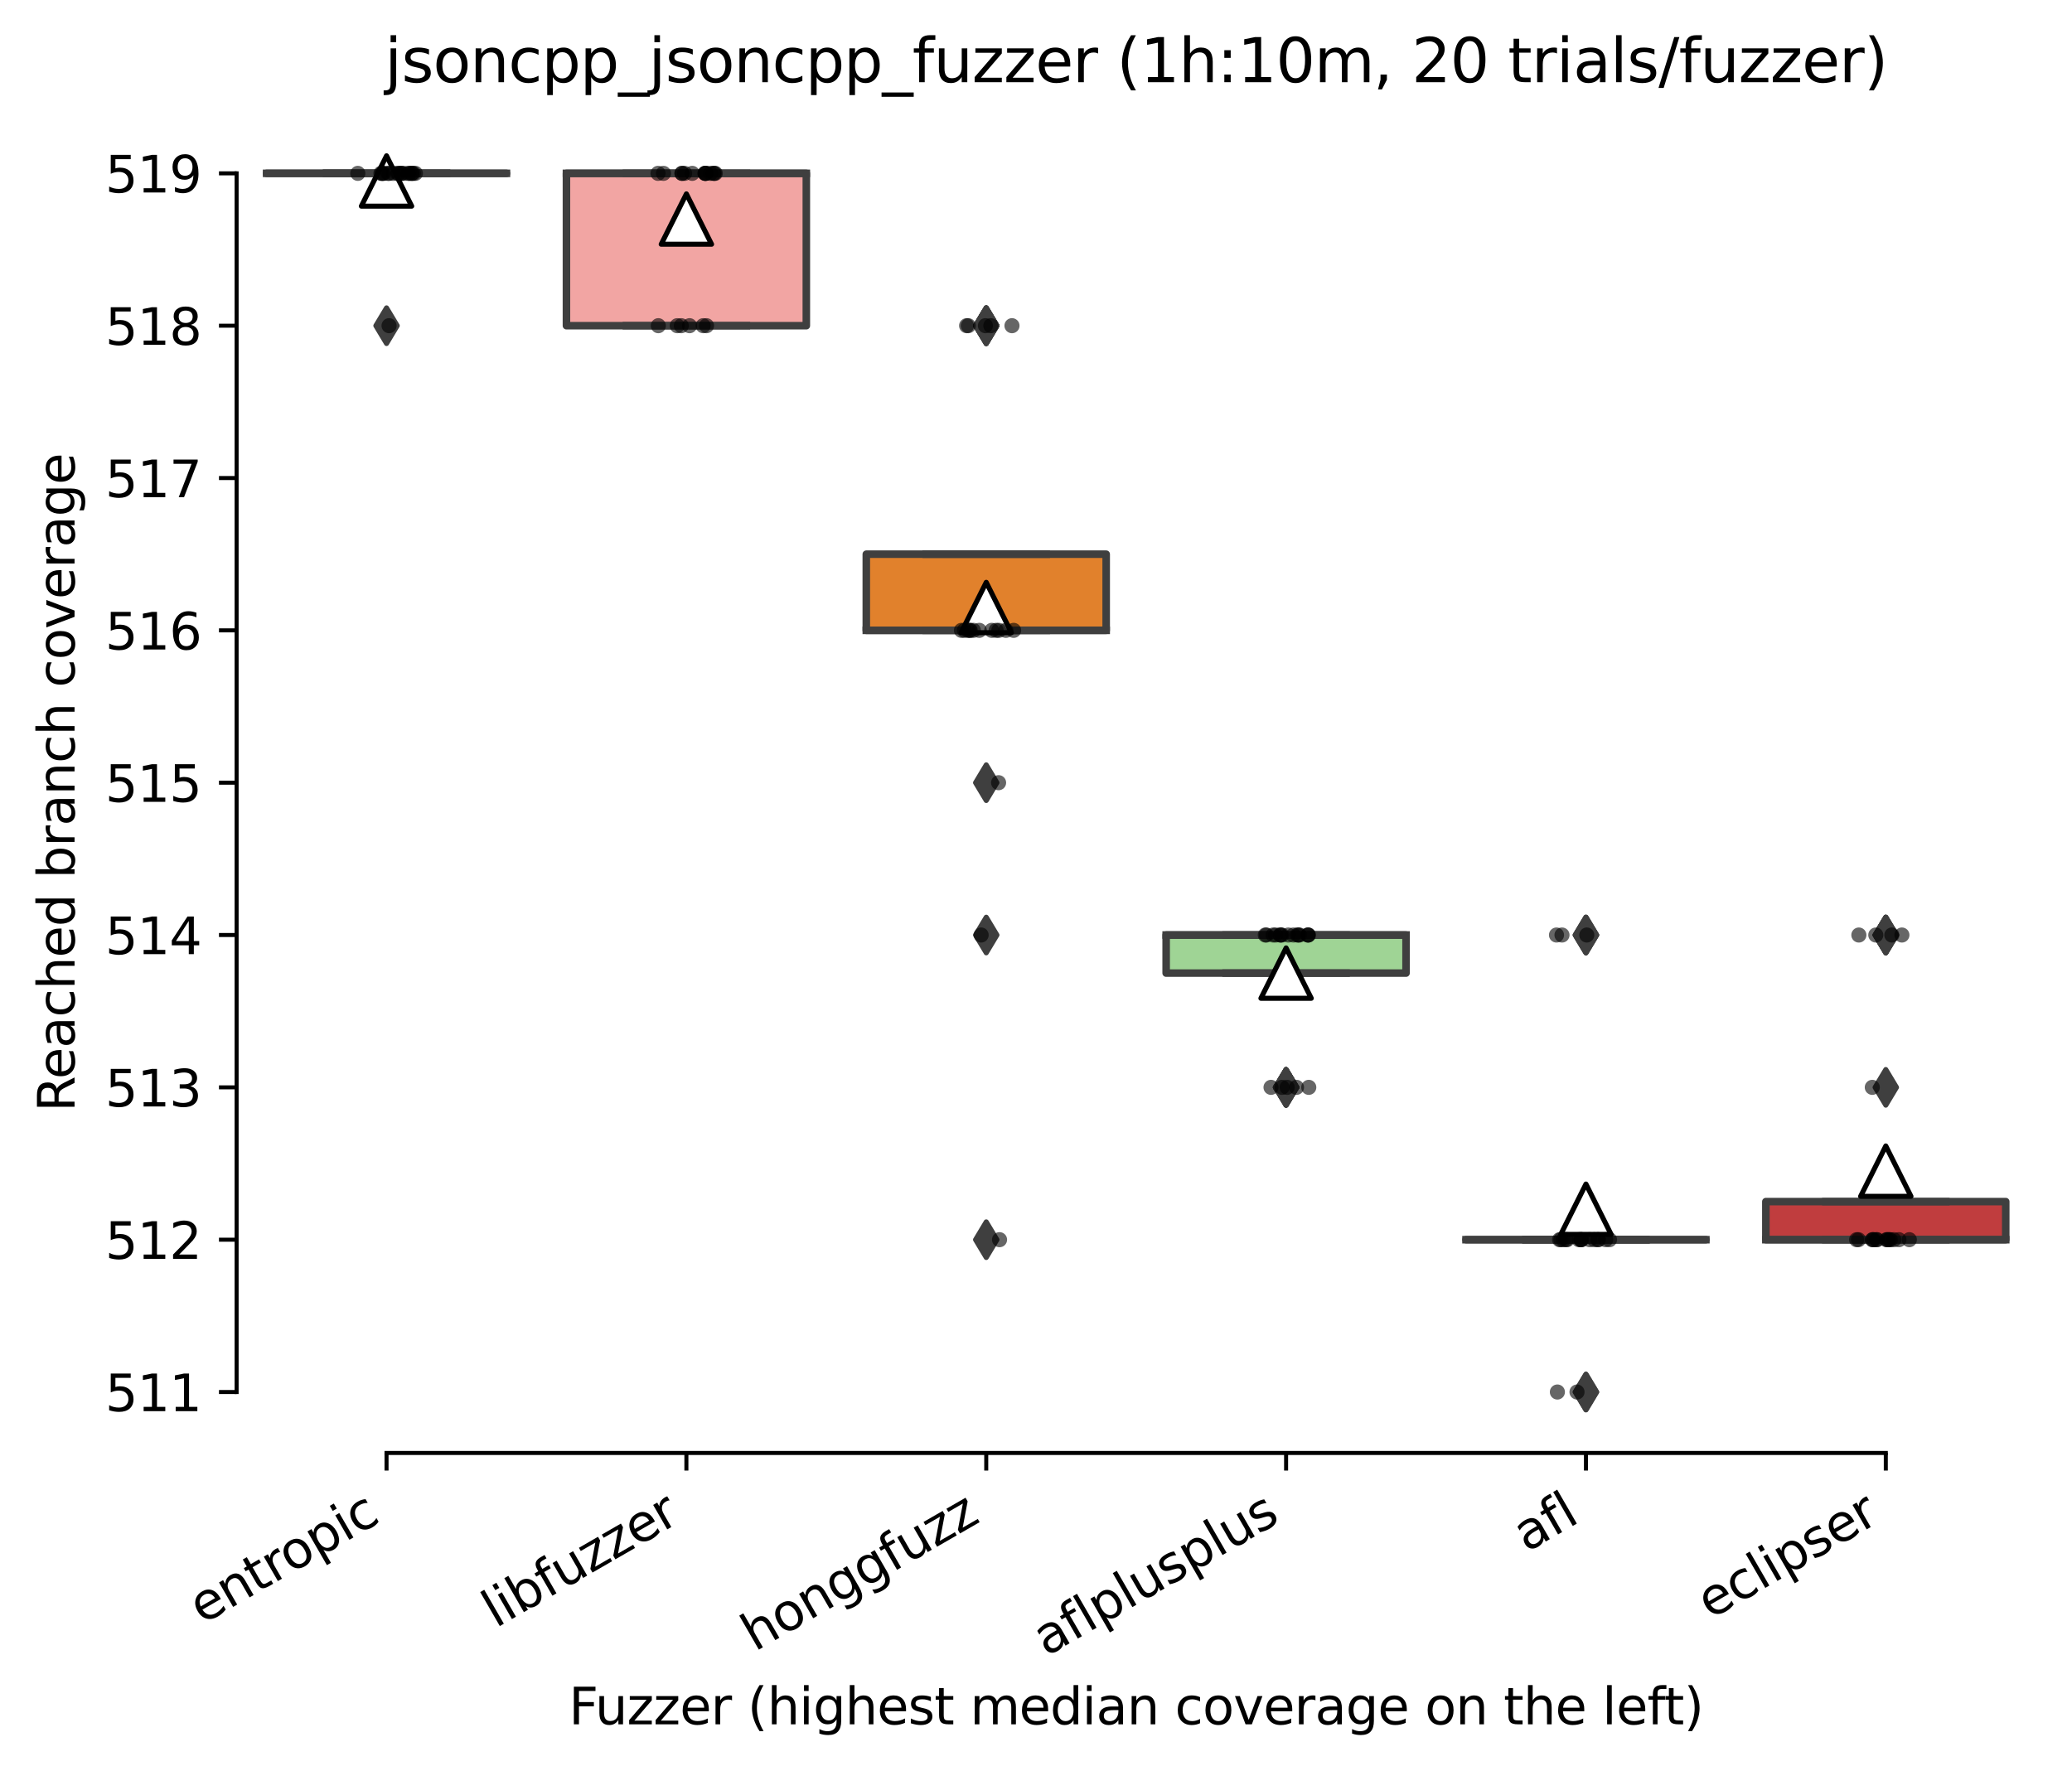 <?xml version="1.0" encoding="utf-8" standalone="no"?>
<!DOCTYPE svg PUBLIC "-//W3C//DTD SVG 1.1//EN"
  "http://www.w3.org/Graphics/SVG/1.1/DTD/svg11.dtd">
<svg height="351.576pt" version="1.1" viewBox="0 0 411.286 351.576" width="411.286pt" xmlns="http://www.w3.org/2000/svg" xmlns:xlink="http://www.w3.org/1999/xlink">
 <defs>
  <style type="text/css">*{stroke-linecap:butt;stroke-linejoin:round;}</style>
 </defs>
 <g id="figure_1">
  <g id="patch_1">
   <path d="M 0 351.576 
L 411.286 351.576 
L 411.286 0 
L 0 0 
z
" style="fill:#ffffff;"/>
  </g>
  <g id="axes_1">
   <g id="patch_2">
    <path d="M 46.966 288.43 
L 404.086 288.43 
L 404.086 22.318 
L 46.966 22.318 
z
" style="fill:#ffffff;"/>
   </g>
   <g id="patch_3">
    <path clip-path="url(#pff2690e1bf)" d="M 52.918 34.414 
L 100.534 34.414 
L 100.534 34.414 
L 52.918 34.414 
L 52.918 34.414 
z
" style="fill:#c7c7c7;stroke:#3f3f3f;stroke-linejoin:miter;stroke-width:1.5;"/>
   </g>
   <g id="patch_4">
    <path clip-path="url(#pff2690e1bf)" d="M 112.438 64.654 
L 160.054 64.654 
L 160.054 34.414 
L 112.438 34.414 
L 112.438 64.654 
z
" style="fill:#f2a5a3;stroke:#3f3f3f;stroke-linejoin:miter;stroke-width:1.5;"/>
   </g>
   <g id="patch_5">
    <path clip-path="url(#pff2690e1bf)" d="M 171.958 125.134 
L 219.574 125.134 
L 219.574 110.014 
L 171.958 110.014 
L 171.958 125.134 
z
" style="fill:#e1812c;stroke:#3f3f3f;stroke-linejoin:miter;stroke-width:1.5;"/>
   </g>
   <g id="patch_6">
    <path clip-path="url(#pff2690e1bf)" d="M 231.478 193.174 
L 279.094 193.174 
L 279.094 185.614 
L 231.478 185.614 
L 231.478 193.174 
z
" style="fill:#9fd495;stroke:#3f3f3f;stroke-linejoin:miter;stroke-width:1.5;"/>
   </g>
   <g id="patch_7">
    <path clip-path="url(#pff2690e1bf)" d="M 290.998 246.094 
L 338.614 246.094 
L 338.614 246.094 
L 290.998 246.094 
L 290.998 246.094 
z
" style="fill:#3274a1;stroke:#3f3f3f;stroke-linejoin:miter;stroke-width:1.5;"/>
   </g>
   <g id="patch_8">
    <path clip-path="url(#pff2690e1bf)" d="M 350.518 246.094 
L 398.134 246.094 
L 398.134 238.534 
L 350.518 238.534 
L 350.518 246.094 
z
" style="fill:#c03d3e;stroke:#3f3f3f;stroke-linejoin:miter;stroke-width:1.5;"/>
   </g>
   <g id="matplotlib.axis_1">
    <g id="xtick_1">
     <g id="line2d_1">
      <defs>
       <path d="M 0 0 
L 0 3.5 
" id="m95a9a651ca" style="stroke:#000000;stroke-width:0.8;"/>
      </defs>
      <g>
       <use style="stroke:#000000;stroke-width:0.8;" x="76.726" xlink:href="#m95a9a651ca" y="288.43"/>
      </g>
     </g>
     <g id="text_1">
      <!-- entropic -->
      <g transform="translate(40.144 322.531)rotate(-30)scale(0.1 -0.1)">
       <defs>
        <path d="M 3597 1894 
L 3597 1613 
L 953 1613 
Q 991 1019 1311 708 
Q 1631 397 2203 397 
Q 2534 397 2845 478 
Q 3156 559 3463 722 
L 3463 178 
Q 3153 47 2828 -22 
Q 2503 -91 2169 -91 
Q 1331 -91 842 396 
Q 353 884 353 1716 
Q 353 2575 817 3079 
Q 1281 3584 2069 3584 
Q 2775 3584 3186 3129 
Q 3597 2675 3597 1894 
z
M 3022 2063 
Q 3016 2534 2758 2815 
Q 2500 3097 2075 3097 
Q 1594 3097 1305 2825 
Q 1016 2553 972 2059 
L 3022 2063 
z
" id="DejaVuSans-65" transform="scale(0.016)"/>
        <path d="M 3513 2113 
L 3513 0 
L 2938 0 
L 2938 2094 
Q 2938 2591 2744 2837 
Q 2550 3084 2163 3084 
Q 1697 3084 1428 2787 
Q 1159 2491 1159 1978 
L 1159 0 
L 581 0 
L 581 3500 
L 1159 3500 
L 1159 2956 
Q 1366 3272 1645 3428 
Q 1925 3584 2291 3584 
Q 2894 3584 3203 3211 
Q 3513 2838 3513 2113 
z
" id="DejaVuSans-6e" transform="scale(0.016)"/>
        <path d="M 1172 4494 
L 1172 3500 
L 2356 3500 
L 2356 3053 
L 1172 3053 
L 1172 1153 
Q 1172 725 1289 603 
Q 1406 481 1766 481 
L 2356 481 
L 2356 0 
L 1766 0 
Q 1100 0 847 248 
Q 594 497 594 1153 
L 594 3053 
L 172 3053 
L 172 3500 
L 594 3500 
L 594 4494 
L 1172 4494 
z
" id="DejaVuSans-74" transform="scale(0.016)"/>
        <path d="M 2631 2963 
Q 2534 3019 2420 3045 
Q 2306 3072 2169 3072 
Q 1681 3072 1420 2755 
Q 1159 2438 1159 1844 
L 1159 0 
L 581 0 
L 581 3500 
L 1159 3500 
L 1159 2956 
Q 1341 3275 1631 3429 
Q 1922 3584 2338 3584 
Q 2397 3584 2469 3576 
Q 2541 3569 2628 3553 
L 2631 2963 
z
" id="DejaVuSans-72" transform="scale(0.016)"/>
        <path d="M 1959 3097 
Q 1497 3097 1228 2736 
Q 959 2375 959 1747 
Q 959 1119 1226 758 
Q 1494 397 1959 397 
Q 2419 397 2687 759 
Q 2956 1122 2956 1747 
Q 2956 2369 2687 2733 
Q 2419 3097 1959 3097 
z
M 1959 3584 
Q 2709 3584 3137 3096 
Q 3566 2609 3566 1747 
Q 3566 888 3137 398 
Q 2709 -91 1959 -91 
Q 1206 -91 779 398 
Q 353 888 353 1747 
Q 353 2609 779 3096 
Q 1206 3584 1959 3584 
z
" id="DejaVuSans-6f" transform="scale(0.016)"/>
        <path d="M 1159 525 
L 1159 -1331 
L 581 -1331 
L 581 3500 
L 1159 3500 
L 1159 2969 
Q 1341 3281 1617 3432 
Q 1894 3584 2278 3584 
Q 2916 3584 3314 3078 
Q 3713 2572 3713 1747 
Q 3713 922 3314 415 
Q 2916 -91 2278 -91 
Q 1894 -91 1617 61 
Q 1341 213 1159 525 
z
M 3116 1747 
Q 3116 2381 2855 2742 
Q 2594 3103 2138 3103 
Q 1681 3103 1420 2742 
Q 1159 2381 1159 1747 
Q 1159 1113 1420 752 
Q 1681 391 2138 391 
Q 2594 391 2855 752 
Q 3116 1113 3116 1747 
z
" id="DejaVuSans-70" transform="scale(0.016)"/>
        <path d="M 603 3500 
L 1178 3500 
L 1178 0 
L 603 0 
L 603 3500 
z
M 603 4863 
L 1178 4863 
L 1178 4134 
L 603 4134 
L 603 4863 
z
" id="DejaVuSans-69" transform="scale(0.016)"/>
        <path d="M 3122 3366 
L 3122 2828 
Q 2878 2963 2633 3030 
Q 2388 3097 2138 3097 
Q 1578 3097 1268 2742 
Q 959 2388 959 1747 
Q 959 1106 1268 751 
Q 1578 397 2138 397 
Q 2388 397 2633 464 
Q 2878 531 3122 666 
L 3122 134 
Q 2881 22 2623 -34 
Q 2366 -91 2075 -91 
Q 1284 -91 818 406 
Q 353 903 353 1747 
Q 353 2603 823 3093 
Q 1294 3584 2113 3584 
Q 2378 3584 2631 3529 
Q 2884 3475 3122 3366 
z
" id="DejaVuSans-63" transform="scale(0.016)"/>
       </defs>
       <use xlink:href="#DejaVuSans-65"/>
       <use x="61.523" xlink:href="#DejaVuSans-6e"/>
       <use x="124.902" xlink:href="#DejaVuSans-74"/>
       <use x="164.111" xlink:href="#DejaVuSans-72"/>
       <use x="202.975" xlink:href="#DejaVuSans-6f"/>
       <use x="264.156" xlink:href="#DejaVuSans-70"/>
       <use x="327.633" xlink:href="#DejaVuSans-69"/>
       <use x="355.416" xlink:href="#DejaVuSans-63"/>
      </g>
     </g>
    </g>
    <g id="xtick_2">
     <g id="line2d_2">
      <g>
       <use style="stroke:#000000;stroke-width:0.8;" x="136.246" xlink:href="#m95a9a651ca" y="288.43"/>
      </g>
     </g>
     <g id="text_2">
      <!-- libfuzzer -->
      <g transform="translate(98.379 323.272)rotate(-30)scale(0.1 -0.1)">
       <defs>
        <path d="M 603 4863 
L 1178 4863 
L 1178 0 
L 603 0 
L 603 4863 
z
" id="DejaVuSans-6c" transform="scale(0.016)"/>
        <path d="M 3116 1747 
Q 3116 2381 2855 2742 
Q 2594 3103 2138 3103 
Q 1681 3103 1420 2742 
Q 1159 2381 1159 1747 
Q 1159 1113 1420 752 
Q 1681 391 2138 391 
Q 2594 391 2855 752 
Q 3116 1113 3116 1747 
z
M 1159 2969 
Q 1341 3281 1617 3432 
Q 1894 3584 2278 3584 
Q 2916 3584 3314 3078 
Q 3713 2572 3713 1747 
Q 3713 922 3314 415 
Q 2916 -91 2278 -91 
Q 1894 -91 1617 61 
Q 1341 213 1159 525 
L 1159 0 
L 581 0 
L 581 4863 
L 1159 4863 
L 1159 2969 
z
" id="DejaVuSans-62" transform="scale(0.016)"/>
        <path d="M 2375 4863 
L 2375 4384 
L 1825 4384 
Q 1516 4384 1395 4259 
Q 1275 4134 1275 3809 
L 1275 3500 
L 2222 3500 
L 2222 3053 
L 1275 3053 
L 1275 0 
L 697 0 
L 697 3053 
L 147 3053 
L 147 3500 
L 697 3500 
L 697 3744 
Q 697 4328 969 4595 
Q 1241 4863 1831 4863 
L 2375 4863 
z
" id="DejaVuSans-66" transform="scale(0.016)"/>
        <path d="M 544 1381 
L 544 3500 
L 1119 3500 
L 1119 1403 
Q 1119 906 1312 657 
Q 1506 409 1894 409 
Q 2359 409 2629 706 
Q 2900 1003 2900 1516 
L 2900 3500 
L 3475 3500 
L 3475 0 
L 2900 0 
L 2900 538 
Q 2691 219 2414 64 
Q 2138 -91 1772 -91 
Q 1169 -91 856 284 
Q 544 659 544 1381 
z
M 1991 3584 
L 1991 3584 
z
" id="DejaVuSans-75" transform="scale(0.016)"/>
        <path d="M 353 3500 
L 3084 3500 
L 3084 2975 
L 922 459 
L 3084 459 
L 3084 0 
L 275 0 
L 275 525 
L 2438 3041 
L 353 3041 
L 353 3500 
z
" id="DejaVuSans-7a" transform="scale(0.016)"/>
       </defs>
       <use xlink:href="#DejaVuSans-6c"/>
       <use x="27.783" xlink:href="#DejaVuSans-69"/>
       <use x="55.566" xlink:href="#DejaVuSans-62"/>
       <use x="119.043" xlink:href="#DejaVuSans-66"/>
       <use x="154.248" xlink:href="#DejaVuSans-75"/>
       <use x="217.627" xlink:href="#DejaVuSans-7a"/>
       <use x="270.117" xlink:href="#DejaVuSans-7a"/>
       <use x="322.607" xlink:href="#DejaVuSans-65"/>
       <use x="384.131" xlink:href="#DejaVuSans-72"/>
      </g>
     </g>
    </g>
    <g id="xtick_3">
     <g id="line2d_3">
      <g>
       <use style="stroke:#000000;stroke-width:0.8;" x="195.766" xlink:href="#m95a9a651ca" y="288.43"/>
      </g>
     </g>
     <g id="text_3">
      <!-- honggfuzz -->
      <g transform="translate(149.826 327.933)rotate(-30)scale(0.1 -0.1)">
       <defs>
        <path d="M 3513 2113 
L 3513 0 
L 2938 0 
L 2938 2094 
Q 2938 2591 2744 2837 
Q 2550 3084 2163 3084 
Q 1697 3084 1428 2787 
Q 1159 2491 1159 1978 
L 1159 0 
L 581 0 
L 581 4863 
L 1159 4863 
L 1159 2956 
Q 1366 3272 1645 3428 
Q 1925 3584 2291 3584 
Q 2894 3584 3203 3211 
Q 3513 2838 3513 2113 
z
" id="DejaVuSans-68" transform="scale(0.016)"/>
        <path d="M 2906 1791 
Q 2906 2416 2648 2759 
Q 2391 3103 1925 3103 
Q 1463 3103 1205 2759 
Q 947 2416 947 1791 
Q 947 1169 1205 825 
Q 1463 481 1925 481 
Q 2391 481 2648 825 
Q 2906 1169 2906 1791 
z
M 3481 434 
Q 3481 -459 3084 -895 
Q 2688 -1331 1869 -1331 
Q 1566 -1331 1297 -1286 
Q 1028 -1241 775 -1147 
L 775 -588 
Q 1028 -725 1275 -790 
Q 1522 -856 1778 -856 
Q 2344 -856 2625 -561 
Q 2906 -266 2906 331 
L 2906 616 
Q 2728 306 2450 153 
Q 2172 0 1784 0 
Q 1141 0 747 490 
Q 353 981 353 1791 
Q 353 2603 747 3093 
Q 1141 3584 1784 3584 
Q 2172 3584 2450 3431 
Q 2728 3278 2906 2969 
L 2906 3500 
L 3481 3500 
L 3481 434 
z
" id="DejaVuSans-67" transform="scale(0.016)"/>
       </defs>
       <use xlink:href="#DejaVuSans-68"/>
       <use x="63.379" xlink:href="#DejaVuSans-6f"/>
       <use x="124.561" xlink:href="#DejaVuSans-6e"/>
       <use x="187.939" xlink:href="#DejaVuSans-67"/>
       <use x="251.416" xlink:href="#DejaVuSans-67"/>
       <use x="314.893" xlink:href="#DejaVuSans-66"/>
       <use x="350.098" xlink:href="#DejaVuSans-75"/>
       <use x="413.477" xlink:href="#DejaVuSans-7a"/>
       <use x="465.967" xlink:href="#DejaVuSans-7a"/>
      </g>
     </g>
    </g>
    <g id="xtick_4">
     <g id="line2d_4">
      <g>
       <use style="stroke:#000000;stroke-width:0.8;" x="255.286" xlink:href="#m95a9a651ca" y="288.43"/>
      </g>
     </g>
     <g id="text_4">
      <!-- aflplusplus -->
      <g transform="translate(207.677 328.897)rotate(-30)scale(0.1 -0.1)">
       <defs>
        <path d="M 2194 1759 
Q 1497 1759 1228 1600 
Q 959 1441 959 1056 
Q 959 750 1161 570 
Q 1363 391 1709 391 
Q 2188 391 2477 730 
Q 2766 1069 2766 1631 
L 2766 1759 
L 2194 1759 
z
M 3341 1997 
L 3341 0 
L 2766 0 
L 2766 531 
Q 2569 213 2275 61 
Q 1981 -91 1556 -91 
Q 1019 -91 701 211 
Q 384 513 384 1019 
Q 384 1609 779 1909 
Q 1175 2209 1959 2209 
L 2766 2209 
L 2766 2266 
Q 2766 2663 2505 2880 
Q 2244 3097 1772 3097 
Q 1472 3097 1187 3025 
Q 903 2953 641 2809 
L 641 3341 
Q 956 3463 1253 3523 
Q 1550 3584 1831 3584 
Q 2591 3584 2966 3190 
Q 3341 2797 3341 1997 
z
" id="DejaVuSans-61" transform="scale(0.016)"/>
        <path d="M 2834 3397 
L 2834 2853 
Q 2591 2978 2328 3040 
Q 2066 3103 1784 3103 
Q 1356 3103 1142 2972 
Q 928 2841 928 2578 
Q 928 2378 1081 2264 
Q 1234 2150 1697 2047 
L 1894 2003 
Q 2506 1872 2764 1633 
Q 3022 1394 3022 966 
Q 3022 478 2636 193 
Q 2250 -91 1575 -91 
Q 1294 -91 989 -36 
Q 684 19 347 128 
L 347 722 
Q 666 556 975 473 
Q 1284 391 1588 391 
Q 1994 391 2212 530 
Q 2431 669 2431 922 
Q 2431 1156 2273 1281 
Q 2116 1406 1581 1522 
L 1381 1569 
Q 847 1681 609 1914 
Q 372 2147 372 2553 
Q 372 3047 722 3315 
Q 1072 3584 1716 3584 
Q 2034 3584 2315 3537 
Q 2597 3491 2834 3397 
z
" id="DejaVuSans-73" transform="scale(0.016)"/>
       </defs>
       <use xlink:href="#DejaVuSans-61"/>
       <use x="61.279" xlink:href="#DejaVuSans-66"/>
       <use x="96.484" xlink:href="#DejaVuSans-6c"/>
       <use x="124.268" xlink:href="#DejaVuSans-70"/>
       <use x="187.744" xlink:href="#DejaVuSans-6c"/>
       <use x="215.527" xlink:href="#DejaVuSans-75"/>
       <use x="278.906" xlink:href="#DejaVuSans-73"/>
       <use x="331.006" xlink:href="#DejaVuSans-70"/>
       <use x="394.482" xlink:href="#DejaVuSans-6c"/>
       <use x="422.266" xlink:href="#DejaVuSans-75"/>
       <use x="485.645" xlink:href="#DejaVuSans-73"/>
      </g>
     </g>
    </g>
    <g id="xtick_5">
     <g id="line2d_5">
      <g>
       <use style="stroke:#000000;stroke-width:0.8;" x="314.806" xlink:href="#m95a9a651ca" y="288.43"/>
      </g>
     </g>
     <g id="text_5">
      <!-- afl -->
      <g transform="translate(303.004 308.224)rotate(-30)scale(0.1 -0.1)">
       <use xlink:href="#DejaVuSans-61"/>
       <use x="61.279" xlink:href="#DejaVuSans-66"/>
       <use x="96.484" xlink:href="#DejaVuSans-6c"/>
      </g>
     </g>
    </g>
    <g id="xtick_6">
     <g id="line2d_6">
      <g>
       <use style="stroke:#000000;stroke-width:0.8;" x="374.326" xlink:href="#m95a9a651ca" y="288.43"/>
      </g>
     </g>
     <g id="text_6">
      <!-- eclipser -->
      <g transform="translate(339.485 321.525)rotate(-30)scale(0.1 -0.1)">
       <use xlink:href="#DejaVuSans-65"/>
       <use x="61.523" xlink:href="#DejaVuSans-63"/>
       <use x="116.504" xlink:href="#DejaVuSans-6c"/>
       <use x="144.287" xlink:href="#DejaVuSans-69"/>
       <use x="172.07" xlink:href="#DejaVuSans-70"/>
       <use x="235.547" xlink:href="#DejaVuSans-73"/>
       <use x="287.646" xlink:href="#DejaVuSans-65"/>
       <use x="349.17" xlink:href="#DejaVuSans-72"/>
      </g>
     </g>
    </g>
    <g id="text_7">
     <!-- Fuzzer (highest median coverage on the left) -->
     <g transform="translate(112.908 342.297)scale(0.1 -0.1)">
      <defs>
       <path d="M 628 4666 
L 3309 4666 
L 3309 4134 
L 1259 4134 
L 1259 2759 
L 3109 2759 
L 3109 2228 
L 1259 2228 
L 1259 0 
L 628 0 
L 628 4666 
z
" id="DejaVuSans-46" transform="scale(0.016)"/>
       <path id="DejaVuSans-20" transform="scale(0.016)"/>
       <path d="M 1984 4856 
Q 1566 4138 1362 3434 
Q 1159 2731 1159 2009 
Q 1159 1288 1364 580 
Q 1569 -128 1984 -844 
L 1484 -844 
Q 1016 -109 783 600 
Q 550 1309 550 2009 
Q 550 2706 781 3412 
Q 1013 4119 1484 4856 
L 1984 4856 
z
" id="DejaVuSans-28" transform="scale(0.016)"/>
       <path d="M 3328 2828 
Q 3544 3216 3844 3400 
Q 4144 3584 4550 3584 
Q 5097 3584 5394 3201 
Q 5691 2819 5691 2113 
L 5691 0 
L 5113 0 
L 5113 2094 
Q 5113 2597 4934 2840 
Q 4756 3084 4391 3084 
Q 3944 3084 3684 2787 
Q 3425 2491 3425 1978 
L 3425 0 
L 2847 0 
L 2847 2094 
Q 2847 2600 2669 2842 
Q 2491 3084 2119 3084 
Q 1678 3084 1418 2786 
Q 1159 2488 1159 1978 
L 1159 0 
L 581 0 
L 581 3500 
L 1159 3500 
L 1159 2956 
Q 1356 3278 1631 3431 
Q 1906 3584 2284 3584 
Q 2666 3584 2933 3390 
Q 3200 3197 3328 2828 
z
" id="DejaVuSans-6d" transform="scale(0.016)"/>
       <path d="M 2906 2969 
L 2906 4863 
L 3481 4863 
L 3481 0 
L 2906 0 
L 2906 525 
Q 2725 213 2448 61 
Q 2172 -91 1784 -91 
Q 1150 -91 751 415 
Q 353 922 353 1747 
Q 353 2572 751 3078 
Q 1150 3584 1784 3584 
Q 2172 3584 2448 3432 
Q 2725 3281 2906 2969 
z
M 947 1747 
Q 947 1113 1208 752 
Q 1469 391 1925 391 
Q 2381 391 2643 752 
Q 2906 1113 2906 1747 
Q 2906 2381 2643 2742 
Q 2381 3103 1925 3103 
Q 1469 3103 1208 2742 
Q 947 2381 947 1747 
z
" id="DejaVuSans-64" transform="scale(0.016)"/>
       <path d="M 191 3500 
L 800 3500 
L 1894 563 
L 2988 3500 
L 3597 3500 
L 2284 0 
L 1503 0 
L 191 3500 
z
" id="DejaVuSans-76" transform="scale(0.016)"/>
       <path d="M 513 4856 
L 1013 4856 
Q 1481 4119 1714 3412 
Q 1947 2706 1947 2009 
Q 1947 1309 1714 600 
Q 1481 -109 1013 -844 
L 513 -844 
Q 928 -128 1133 580 
Q 1338 1288 1338 2009 
Q 1338 2731 1133 3434 
Q 928 4138 513 4856 
z
" id="DejaVuSans-29" transform="scale(0.016)"/>
      </defs>
      <use xlink:href="#DejaVuSans-46"/>
      <use x="52.02" xlink:href="#DejaVuSans-75"/>
      <use x="115.398" xlink:href="#DejaVuSans-7a"/>
      <use x="167.889" xlink:href="#DejaVuSans-7a"/>
      <use x="220.379" xlink:href="#DejaVuSans-65"/>
      <use x="281.902" xlink:href="#DejaVuSans-72"/>
      <use x="323.016" xlink:href="#DejaVuSans-20"/>
      <use x="354.803" xlink:href="#DejaVuSans-28"/>
      <use x="393.816" xlink:href="#DejaVuSans-68"/>
      <use x="457.195" xlink:href="#DejaVuSans-69"/>
      <use x="484.979" xlink:href="#DejaVuSans-67"/>
      <use x="548.455" xlink:href="#DejaVuSans-68"/>
      <use x="611.834" xlink:href="#DejaVuSans-65"/>
      <use x="673.357" xlink:href="#DejaVuSans-73"/>
      <use x="725.457" xlink:href="#DejaVuSans-74"/>
      <use x="764.666" xlink:href="#DejaVuSans-20"/>
      <use x="796.453" xlink:href="#DejaVuSans-6d"/>
      <use x="893.865" xlink:href="#DejaVuSans-65"/>
      <use x="955.389" xlink:href="#DejaVuSans-64"/>
      <use x="1018.865" xlink:href="#DejaVuSans-69"/>
      <use x="1046.648" xlink:href="#DejaVuSans-61"/>
      <use x="1107.928" xlink:href="#DejaVuSans-6e"/>
      <use x="1171.307" xlink:href="#DejaVuSans-20"/>
      <use x="1203.094" xlink:href="#DejaVuSans-63"/>
      <use x="1258.074" xlink:href="#DejaVuSans-6f"/>
      <use x="1319.256" xlink:href="#DejaVuSans-76"/>
      <use x="1378.436" xlink:href="#DejaVuSans-65"/>
      <use x="1439.959" xlink:href="#DejaVuSans-72"/>
      <use x="1481.072" xlink:href="#DejaVuSans-61"/>
      <use x="1542.352" xlink:href="#DejaVuSans-67"/>
      <use x="1605.828" xlink:href="#DejaVuSans-65"/>
      <use x="1667.352" xlink:href="#DejaVuSans-20"/>
      <use x="1699.139" xlink:href="#DejaVuSans-6f"/>
      <use x="1760.32" xlink:href="#DejaVuSans-6e"/>
      <use x="1823.699" xlink:href="#DejaVuSans-20"/>
      <use x="1855.486" xlink:href="#DejaVuSans-74"/>
      <use x="1894.695" xlink:href="#DejaVuSans-68"/>
      <use x="1958.074" xlink:href="#DejaVuSans-65"/>
      <use x="2019.598" xlink:href="#DejaVuSans-20"/>
      <use x="2051.385" xlink:href="#DejaVuSans-6c"/>
      <use x="2079.168" xlink:href="#DejaVuSans-65"/>
      <use x="2140.691" xlink:href="#DejaVuSans-66"/>
      <use x="2174.146" xlink:href="#DejaVuSans-74"/>
      <use x="2213.355" xlink:href="#DejaVuSans-29"/>
     </g>
    </g>
   </g>
   <g id="matplotlib.axis_2">
    <g id="ytick_1">
     <g id="line2d_7">
      <defs>
       <path d="M 0 0 
L -3.5 0 
" id="m57cfcef427" style="stroke:#000000;stroke-width:0.8;"/>
      </defs>
      <g>
       <use style="stroke:#000000;stroke-width:0.8;" x="46.966" xlink:href="#m57cfcef427" y="276.334"/>
      </g>
     </g>
     <g id="text_8">
      <!-- 511 -->
      <g transform="translate(20.878 280.133)scale(0.1 -0.1)">
       <defs>
        <path d="M 691 4666 
L 3169 4666 
L 3169 4134 
L 1269 4134 
L 1269 2991 
Q 1406 3038 1543 3061 
Q 1681 3084 1819 3084 
Q 2600 3084 3056 2656 
Q 3513 2228 3513 1497 
Q 3513 744 3044 326 
Q 2575 -91 1722 -91 
Q 1428 -91 1123 -41 
Q 819 9 494 109 
L 494 744 
Q 775 591 1075 516 
Q 1375 441 1709 441 
Q 2250 441 2565 725 
Q 2881 1009 2881 1497 
Q 2881 1984 2565 2268 
Q 2250 2553 1709 2553 
Q 1456 2553 1204 2497 
Q 953 2441 691 2322 
L 691 4666 
z
" id="DejaVuSans-35" transform="scale(0.016)"/>
        <path d="M 794 531 
L 1825 531 
L 1825 4091 
L 703 3866 
L 703 4441 
L 1819 4666 
L 2450 4666 
L 2450 531 
L 3481 531 
L 3481 0 
L 794 0 
L 794 531 
z
" id="DejaVuSans-31" transform="scale(0.016)"/>
       </defs>
       <use xlink:href="#DejaVuSans-35"/>
       <use x="63.623" xlink:href="#DejaVuSans-31"/>
       <use x="127.246" xlink:href="#DejaVuSans-31"/>
      </g>
     </g>
    </g>
    <g id="ytick_2">
     <g id="line2d_8">
      <g>
       <use style="stroke:#000000;stroke-width:0.8;" x="46.966" xlink:href="#m57cfcef427" y="246.094"/>
      </g>
     </g>
     <g id="text_9">
      <!-- 512 -->
      <g transform="translate(20.878 249.893)scale(0.1 -0.1)">
       <defs>
        <path d="M 1228 531 
L 3431 531 
L 3431 0 
L 469 0 
L 469 531 
Q 828 903 1448 1529 
Q 2069 2156 2228 2338 
Q 2531 2678 2651 2914 
Q 2772 3150 2772 3378 
Q 2772 3750 2511 3984 
Q 2250 4219 1831 4219 
Q 1534 4219 1204 4116 
Q 875 4013 500 3803 
L 500 4441 
Q 881 4594 1212 4672 
Q 1544 4750 1819 4750 
Q 2544 4750 2975 4387 
Q 3406 4025 3406 3419 
Q 3406 3131 3298 2873 
Q 3191 2616 2906 2266 
Q 2828 2175 2409 1742 
Q 1991 1309 1228 531 
z
" id="DejaVuSans-32" transform="scale(0.016)"/>
       </defs>
       <use xlink:href="#DejaVuSans-35"/>
       <use x="63.623" xlink:href="#DejaVuSans-31"/>
       <use x="127.246" xlink:href="#DejaVuSans-32"/>
      </g>
     </g>
    </g>
    <g id="ytick_3">
     <g id="line2d_9">
      <g>
       <use style="stroke:#000000;stroke-width:0.8;" x="46.966" xlink:href="#m57cfcef427" y="215.854"/>
      </g>
     </g>
     <g id="text_10">
      <!-- 513 -->
      <g transform="translate(20.878 219.653)scale(0.1 -0.1)">
       <defs>
        <path d="M 2597 2516 
Q 3050 2419 3304 2112 
Q 3559 1806 3559 1356 
Q 3559 666 3084 287 
Q 2609 -91 1734 -91 
Q 1441 -91 1130 -33 
Q 819 25 488 141 
L 488 750 
Q 750 597 1062 519 
Q 1375 441 1716 441 
Q 2309 441 2620 675 
Q 2931 909 2931 1356 
Q 2931 1769 2642 2001 
Q 2353 2234 1838 2234 
L 1294 2234 
L 1294 2753 
L 1863 2753 
Q 2328 2753 2575 2939 
Q 2822 3125 2822 3475 
Q 2822 3834 2567 4026 
Q 2313 4219 1838 4219 
Q 1578 4219 1281 4162 
Q 984 4106 628 3988 
L 628 4550 
Q 988 4650 1302 4700 
Q 1616 4750 1894 4750 
Q 2613 4750 3031 4423 
Q 3450 4097 3450 3541 
Q 3450 3153 3228 2886 
Q 3006 2619 2597 2516 
z
" id="DejaVuSans-33" transform="scale(0.016)"/>
       </defs>
       <use xlink:href="#DejaVuSans-35"/>
       <use x="63.623" xlink:href="#DejaVuSans-31"/>
       <use x="127.246" xlink:href="#DejaVuSans-33"/>
      </g>
     </g>
    </g>
    <g id="ytick_4">
     <g id="line2d_10">
      <g>
       <use style="stroke:#000000;stroke-width:0.8;" x="46.966" xlink:href="#m57cfcef427" y="185.614"/>
      </g>
     </g>
     <g id="text_11">
      <!-- 514 -->
      <g transform="translate(20.878 189.413)scale(0.1 -0.1)">
       <defs>
        <path d="M 2419 4116 
L 825 1625 
L 2419 1625 
L 2419 4116 
z
M 2253 4666 
L 3047 4666 
L 3047 1625 
L 3713 1625 
L 3713 1100 
L 3047 1100 
L 3047 0 
L 2419 0 
L 2419 1100 
L 313 1100 
L 313 1709 
L 2253 4666 
z
" id="DejaVuSans-34" transform="scale(0.016)"/>
       </defs>
       <use xlink:href="#DejaVuSans-35"/>
       <use x="63.623" xlink:href="#DejaVuSans-31"/>
       <use x="127.246" xlink:href="#DejaVuSans-34"/>
      </g>
     </g>
    </g>
    <g id="ytick_5">
     <g id="line2d_11">
      <g>
       <use style="stroke:#000000;stroke-width:0.8;" x="46.966" xlink:href="#m57cfcef427" y="155.374"/>
      </g>
     </g>
     <g id="text_12">
      <!-- 515 -->
      <g transform="translate(20.878 159.173)scale(0.1 -0.1)">
       <use xlink:href="#DejaVuSans-35"/>
       <use x="63.623" xlink:href="#DejaVuSans-31"/>
       <use x="127.246" xlink:href="#DejaVuSans-35"/>
      </g>
     </g>
    </g>
    <g id="ytick_6">
     <g id="line2d_12">
      <g>
       <use style="stroke:#000000;stroke-width:0.8;" x="46.966" xlink:href="#m57cfcef427" y="125.134"/>
      </g>
     </g>
     <g id="text_13">
      <!-- 516 -->
      <g transform="translate(20.878 128.933)scale(0.1 -0.1)">
       <defs>
        <path d="M 2113 2584 
Q 1688 2584 1439 2293 
Q 1191 2003 1191 1497 
Q 1191 994 1439 701 
Q 1688 409 2113 409 
Q 2538 409 2786 701 
Q 3034 994 3034 1497 
Q 3034 2003 2786 2293 
Q 2538 2584 2113 2584 
z
M 3366 4563 
L 3366 3988 
Q 3128 4100 2886 4159 
Q 2644 4219 2406 4219 
Q 1781 4219 1451 3797 
Q 1122 3375 1075 2522 
Q 1259 2794 1537 2939 
Q 1816 3084 2150 3084 
Q 2853 3084 3261 2657 
Q 3669 2231 3669 1497 
Q 3669 778 3244 343 
Q 2819 -91 2113 -91 
Q 1303 -91 875 529 
Q 447 1150 447 2328 
Q 447 3434 972 4092 
Q 1497 4750 2381 4750 
Q 2619 4750 2861 4703 
Q 3103 4656 3366 4563 
z
" id="DejaVuSans-36" transform="scale(0.016)"/>
       </defs>
       <use xlink:href="#DejaVuSans-35"/>
       <use x="63.623" xlink:href="#DejaVuSans-31"/>
       <use x="127.246" xlink:href="#DejaVuSans-36"/>
      </g>
     </g>
    </g>
    <g id="ytick_7">
     <g id="line2d_13">
      <g>
       <use style="stroke:#000000;stroke-width:0.8;" x="46.966" xlink:href="#m57cfcef427" y="94.894"/>
      </g>
     </g>
     <g id="text_14">
      <!-- 517 -->
      <g transform="translate(20.878 98.693)scale(0.1 -0.1)">
       <defs>
        <path d="M 525 4666 
L 3525 4666 
L 3525 4397 
L 1831 0 
L 1172 0 
L 2766 4134 
L 525 4134 
L 525 4666 
z
" id="DejaVuSans-37" transform="scale(0.016)"/>
       </defs>
       <use xlink:href="#DejaVuSans-35"/>
       <use x="63.623" xlink:href="#DejaVuSans-31"/>
       <use x="127.246" xlink:href="#DejaVuSans-37"/>
      </g>
     </g>
    </g>
    <g id="ytick_8">
     <g id="line2d_14">
      <g>
       <use style="stroke:#000000;stroke-width:0.8;" x="46.966" xlink:href="#m57cfcef427" y="64.654"/>
      </g>
     </g>
     <g id="text_15">
      <!-- 518 -->
      <g transform="translate(20.878 68.453)scale(0.1 -0.1)">
       <defs>
        <path d="M 2034 2216 
Q 1584 2216 1326 1975 
Q 1069 1734 1069 1313 
Q 1069 891 1326 650 
Q 1584 409 2034 409 
Q 2484 409 2743 651 
Q 3003 894 3003 1313 
Q 3003 1734 2745 1975 
Q 2488 2216 2034 2216 
z
M 1403 2484 
Q 997 2584 770 2862 
Q 544 3141 544 3541 
Q 544 4100 942 4425 
Q 1341 4750 2034 4750 
Q 2731 4750 3128 4425 
Q 3525 4100 3525 3541 
Q 3525 3141 3298 2862 
Q 3072 2584 2669 2484 
Q 3125 2378 3379 2068 
Q 3634 1759 3634 1313 
Q 3634 634 3220 271 
Q 2806 -91 2034 -91 
Q 1263 -91 848 271 
Q 434 634 434 1313 
Q 434 1759 690 2068 
Q 947 2378 1403 2484 
z
M 1172 3481 
Q 1172 3119 1398 2916 
Q 1625 2713 2034 2713 
Q 2441 2713 2670 2916 
Q 2900 3119 2900 3481 
Q 2900 3844 2670 4047 
Q 2441 4250 2034 4250 
Q 1625 4250 1398 4047 
Q 1172 3844 1172 3481 
z
" id="DejaVuSans-38" transform="scale(0.016)"/>
       </defs>
       <use xlink:href="#DejaVuSans-35"/>
       <use x="63.623" xlink:href="#DejaVuSans-31"/>
       <use x="127.246" xlink:href="#DejaVuSans-38"/>
      </g>
     </g>
    </g>
    <g id="ytick_9">
     <g id="line2d_15">
      <g>
       <use style="stroke:#000000;stroke-width:0.8;" x="46.966" xlink:href="#m57cfcef427" y="34.414"/>
      </g>
     </g>
     <g id="text_16">
      <!-- 519 -->
      <g transform="translate(20.878 38.213)scale(0.1 -0.1)">
       <defs>
        <path d="M 703 97 
L 703 672 
Q 941 559 1184 500 
Q 1428 441 1663 441 
Q 2288 441 2617 861 
Q 2947 1281 2994 2138 
Q 2813 1869 2534 1725 
Q 2256 1581 1919 1581 
Q 1219 1581 811 2004 
Q 403 2428 403 3163 
Q 403 3881 828 4315 
Q 1253 4750 1959 4750 
Q 2769 4750 3195 4129 
Q 3622 3509 3622 2328 
Q 3622 1225 3098 567 
Q 2575 -91 1691 -91 
Q 1453 -91 1209 -44 
Q 966 3 703 97 
z
M 1959 2075 
Q 2384 2075 2632 2365 
Q 2881 2656 2881 3163 
Q 2881 3666 2632 3958 
Q 2384 4250 1959 4250 
Q 1534 4250 1286 3958 
Q 1038 3666 1038 3163 
Q 1038 2656 1286 2365 
Q 1534 2075 1959 2075 
z
" id="DejaVuSans-39" transform="scale(0.016)"/>
       </defs>
       <use xlink:href="#DejaVuSans-35"/>
       <use x="63.623" xlink:href="#DejaVuSans-31"/>
       <use x="127.246" xlink:href="#DejaVuSans-39"/>
      </g>
     </g>
    </g>
    <g id="text_17">
     <!-- Reached branch coverage -->
     <g transform="translate(14.798 220.706)rotate(-90)scale(0.1 -0.1)">
      <defs>
       <path d="M 2841 2188 
Q 3044 2119 3236 1894 
Q 3428 1669 3622 1275 
L 4263 0 
L 3584 0 
L 2988 1197 
Q 2756 1666 2539 1819 
Q 2322 1972 1947 1972 
L 1259 1972 
L 1259 0 
L 628 0 
L 628 4666 
L 2053 4666 
Q 2853 4666 3247 4331 
Q 3641 3997 3641 3322 
Q 3641 2881 3436 2590 
Q 3231 2300 2841 2188 
z
M 1259 4147 
L 1259 2491 
L 2053 2491 
Q 2509 2491 2742 2702 
Q 2975 2913 2975 3322 
Q 2975 3731 2742 3939 
Q 2509 4147 2053 4147 
L 1259 4147 
z
" id="DejaVuSans-52" transform="scale(0.016)"/>
      </defs>
      <use xlink:href="#DejaVuSans-52"/>
      <use x="64.982" xlink:href="#DejaVuSans-65"/>
      <use x="126.506" xlink:href="#DejaVuSans-61"/>
      <use x="187.785" xlink:href="#DejaVuSans-63"/>
      <use x="242.766" xlink:href="#DejaVuSans-68"/>
      <use x="306.145" xlink:href="#DejaVuSans-65"/>
      <use x="367.668" xlink:href="#DejaVuSans-64"/>
      <use x="431.145" xlink:href="#DejaVuSans-20"/>
      <use x="462.932" xlink:href="#DejaVuSans-62"/>
      <use x="526.408" xlink:href="#DejaVuSans-72"/>
      <use x="567.521" xlink:href="#DejaVuSans-61"/>
      <use x="628.801" xlink:href="#DejaVuSans-6e"/>
      <use x="692.18" xlink:href="#DejaVuSans-63"/>
      <use x="747.16" xlink:href="#DejaVuSans-68"/>
      <use x="810.539" xlink:href="#DejaVuSans-20"/>
      <use x="842.326" xlink:href="#DejaVuSans-63"/>
      <use x="897.307" xlink:href="#DejaVuSans-6f"/>
      <use x="958.488" xlink:href="#DejaVuSans-76"/>
      <use x="1017.668" xlink:href="#DejaVuSans-65"/>
      <use x="1079.191" xlink:href="#DejaVuSans-72"/>
      <use x="1120.305" xlink:href="#DejaVuSans-61"/>
      <use x="1181.584" xlink:href="#DejaVuSans-67"/>
      <use x="1245.061" xlink:href="#DejaVuSans-65"/>
     </g>
    </g>
   </g>
   <g id="line2d_16">
    <path clip-path="url(#pff2690e1bf)" d="M 76.726 34.414 
L 76.726 34.414 
" style="fill:none;stroke:#3f3f3f;stroke-linecap:square;stroke-width:1.5;"/>
   </g>
   <g id="line2d_17">
    <path clip-path="url(#pff2690e1bf)" d="M 76.726 34.414 
L 76.726 34.414 
" style="fill:none;stroke:#3f3f3f;stroke-linecap:square;stroke-width:1.5;"/>
   </g>
   <g id="line2d_18">
    <path clip-path="url(#pff2690e1bf)" d="M 64.822 34.414 
L 88.63 34.414 
" style="fill:none;stroke:#3f3f3f;stroke-linecap:square;stroke-width:1.5;"/>
   </g>
   <g id="line2d_19">
    <path clip-path="url(#pff2690e1bf)" d="M 64.822 34.414 
L 88.63 34.414 
" style="fill:none;stroke:#3f3f3f;stroke-linecap:square;stroke-width:1.5;"/>
   </g>
   <g id="line2d_20">
    <defs>
     <path d="M -0 3.536 
L 2.121 0 
L -0 -3.536 
L -2.121 -0 
z
" id="mfcccff7237" style="stroke:#3f3f3f;stroke-linejoin:miter;"/>
    </defs>
    <g clip-path="url(#pff2690e1bf)">
     <use style="fill:#3f3f3f;stroke:#3f3f3f;stroke-linejoin:miter;" x="76.726" xlink:href="#mfcccff7237" y="64.654"/>
    </g>
   </g>
   <g id="line2d_21">
    <path clip-path="url(#pff2690e1bf)" d="M 136.246 64.654 
L 136.246 64.654 
" style="fill:none;stroke:#3f3f3f;stroke-linecap:square;stroke-width:1.5;"/>
   </g>
   <g id="line2d_22">
    <path clip-path="url(#pff2690e1bf)" d="M 136.246 34.414 
L 136.246 34.414 
" style="fill:none;stroke:#3f3f3f;stroke-linecap:square;stroke-width:1.5;"/>
   </g>
   <g id="line2d_23">
    <path clip-path="url(#pff2690e1bf)" d="M 124.342 64.654 
L 148.15 64.654 
" style="fill:none;stroke:#3f3f3f;stroke-linecap:square;stroke-width:1.5;"/>
   </g>
   <g id="line2d_24">
    <path clip-path="url(#pff2690e1bf)" d="M 124.342 34.414 
L 148.15 34.414 
" style="fill:none;stroke:#3f3f3f;stroke-linecap:square;stroke-width:1.5;"/>
   </g>
   <g id="line2d_25"/>
   <g id="line2d_26">
    <path clip-path="url(#pff2690e1bf)" d="M 195.766 125.134 
L 195.766 125.134 
" style="fill:none;stroke:#3f3f3f;stroke-linecap:square;stroke-width:1.5;"/>
   </g>
   <g id="line2d_27">
    <path clip-path="url(#pff2690e1bf)" d="M 195.766 110.014 
L 195.766 110.014 
" style="fill:none;stroke:#3f3f3f;stroke-linecap:square;stroke-width:1.5;"/>
   </g>
   <g id="line2d_28">
    <path clip-path="url(#pff2690e1bf)" d="M 183.862 125.134 
L 207.67 125.134 
" style="fill:none;stroke:#3f3f3f;stroke-linecap:square;stroke-width:1.5;"/>
   </g>
   <g id="line2d_29">
    <path clip-path="url(#pff2690e1bf)" d="M 183.862 110.014 
L 207.67 110.014 
" style="fill:none;stroke:#3f3f3f;stroke-linecap:square;stroke-width:1.5;"/>
   </g>
   <g id="line2d_30">
    <g clip-path="url(#pff2690e1bf)">
     <use style="fill:#3f3f3f;stroke:#3f3f3f;stroke-linejoin:miter;" x="195.766" xlink:href="#mfcccff7237" y="185.614"/>
     <use style="fill:#3f3f3f;stroke:#3f3f3f;stroke-linejoin:miter;" x="195.766" xlink:href="#mfcccff7237" y="155.374"/>
     <use style="fill:#3f3f3f;stroke:#3f3f3f;stroke-linejoin:miter;" x="195.766" xlink:href="#mfcccff7237" y="246.094"/>
     <use style="fill:#3f3f3f;stroke:#3f3f3f;stroke-linejoin:miter;" x="195.766" xlink:href="#mfcccff7237" y="64.654"/>
     <use style="fill:#3f3f3f;stroke:#3f3f3f;stroke-linejoin:miter;" x="195.766" xlink:href="#mfcccff7237" y="64.654"/>
     <use style="fill:#3f3f3f;stroke:#3f3f3f;stroke-linejoin:miter;" x="195.766" xlink:href="#mfcccff7237" y="64.654"/>
     <use style="fill:#3f3f3f;stroke:#3f3f3f;stroke-linejoin:miter;" x="195.766" xlink:href="#mfcccff7237" y="64.654"/>
     <use style="fill:#3f3f3f;stroke:#3f3f3f;stroke-linejoin:miter;" x="195.766" xlink:href="#mfcccff7237" y="64.654"/>
    </g>
   </g>
   <g id="line2d_31">
    <path clip-path="url(#pff2690e1bf)" d="M 255.286 193.174 
L 255.286 193.174 
" style="fill:none;stroke:#3f3f3f;stroke-linecap:square;stroke-width:1.5;"/>
   </g>
   <g id="line2d_32">
    <path clip-path="url(#pff2690e1bf)" d="M 255.286 185.614 
L 255.286 185.614 
" style="fill:none;stroke:#3f3f3f;stroke-linecap:square;stroke-width:1.5;"/>
   </g>
   <g id="line2d_33">
    <path clip-path="url(#pff2690e1bf)" d="M 243.382 193.174 
L 267.19 193.174 
" style="fill:none;stroke:#3f3f3f;stroke-linecap:square;stroke-width:1.5;"/>
   </g>
   <g id="line2d_34">
    <path clip-path="url(#pff2690e1bf)" d="M 243.382 185.614 
L 267.19 185.614 
" style="fill:none;stroke:#3f3f3f;stroke-linecap:square;stroke-width:1.5;"/>
   </g>
   <g id="line2d_35">
    <g clip-path="url(#pff2690e1bf)">
     <use style="fill:#3f3f3f;stroke:#3f3f3f;stroke-linejoin:miter;" x="255.286" xlink:href="#mfcccff7237" y="215.854"/>
     <use style="fill:#3f3f3f;stroke:#3f3f3f;stroke-linejoin:miter;" x="255.286" xlink:href="#mfcccff7237" y="215.854"/>
     <use style="fill:#3f3f3f;stroke:#3f3f3f;stroke-linejoin:miter;" x="255.286" xlink:href="#mfcccff7237" y="215.854"/>
     <use style="fill:#3f3f3f;stroke:#3f3f3f;stroke-linejoin:miter;" x="255.286" xlink:href="#mfcccff7237" y="215.854"/>
     <use style="fill:#3f3f3f;stroke:#3f3f3f;stroke-linejoin:miter;" x="255.286" xlink:href="#mfcccff7237" y="215.854"/>
    </g>
   </g>
   <g id="line2d_36">
    <path clip-path="url(#pff2690e1bf)" d="M 314.806 246.094 
L 314.806 246.094 
" style="fill:none;stroke:#3f3f3f;stroke-linecap:square;stroke-width:1.5;"/>
   </g>
   <g id="line2d_37">
    <path clip-path="url(#pff2690e1bf)" d="M 314.806 246.094 
L 314.806 246.094 
" style="fill:none;stroke:#3f3f3f;stroke-linecap:square;stroke-width:1.5;"/>
   </g>
   <g id="line2d_38">
    <path clip-path="url(#pff2690e1bf)" d="M 302.902 246.094 
L 326.71 246.094 
" style="fill:none;stroke:#3f3f3f;stroke-linecap:square;stroke-width:1.5;"/>
   </g>
   <g id="line2d_39">
    <path clip-path="url(#pff2690e1bf)" d="M 302.902 246.094 
L 326.71 246.094 
" style="fill:none;stroke:#3f3f3f;stroke-linecap:square;stroke-width:1.5;"/>
   </g>
   <g id="line2d_40">
    <g clip-path="url(#pff2690e1bf)">
     <use style="fill:#3f3f3f;stroke:#3f3f3f;stroke-linejoin:miter;" x="314.806" xlink:href="#mfcccff7237" y="276.334"/>
     <use style="fill:#3f3f3f;stroke:#3f3f3f;stroke-linejoin:miter;" x="314.806" xlink:href="#mfcccff7237" y="276.334"/>
     <use style="fill:#3f3f3f;stroke:#3f3f3f;stroke-linejoin:miter;" x="314.806" xlink:href="#mfcccff7237" y="185.614"/>
     <use style="fill:#3f3f3f;stroke:#3f3f3f;stroke-linejoin:miter;" x="314.806" xlink:href="#mfcccff7237" y="185.614"/>
     <use style="fill:#3f3f3f;stroke:#3f3f3f;stroke-linejoin:miter;" x="314.806" xlink:href="#mfcccff7237" y="185.614"/>
    </g>
   </g>
   <g id="line2d_41">
    <path clip-path="url(#pff2690e1bf)" d="M 374.326 246.094 
L 374.326 246.094 
" style="fill:none;stroke:#3f3f3f;stroke-linecap:square;stroke-width:1.5;"/>
   </g>
   <g id="line2d_42">
    <path clip-path="url(#pff2690e1bf)" d="M 374.326 238.534 
L 374.326 238.534 
" style="fill:none;stroke:#3f3f3f;stroke-linecap:square;stroke-width:1.5;"/>
   </g>
   <g id="line2d_43">
    <path clip-path="url(#pff2690e1bf)" d="M 362.422 246.094 
L 386.23 246.094 
" style="fill:none;stroke:#3f3f3f;stroke-linecap:square;stroke-width:1.5;"/>
   </g>
   <g id="line2d_44">
    <path clip-path="url(#pff2690e1bf)" d="M 362.422 238.534 
L 386.23 238.534 
" style="fill:none;stroke:#3f3f3f;stroke-linecap:square;stroke-width:1.5;"/>
   </g>
   <g id="line2d_45">
    <g clip-path="url(#pff2690e1bf)">
     <use style="fill:#3f3f3f;stroke:#3f3f3f;stroke-linejoin:miter;" x="374.326" xlink:href="#mfcccff7237" y="185.614"/>
     <use style="fill:#3f3f3f;stroke:#3f3f3f;stroke-linejoin:miter;" x="374.326" xlink:href="#mfcccff7237" y="215.854"/>
     <use style="fill:#3f3f3f;stroke:#3f3f3f;stroke-linejoin:miter;" x="374.326" xlink:href="#mfcccff7237" y="185.614"/>
     <use style="fill:#3f3f3f;stroke:#3f3f3f;stroke-linejoin:miter;" x="374.326" xlink:href="#mfcccff7237" y="185.614"/>
     <use style="fill:#3f3f3f;stroke:#3f3f3f;stroke-linejoin:miter;" x="374.326" xlink:href="#mfcccff7237" y="185.614"/>
    </g>
   </g>
   <g id="line2d_46">
    <path clip-path="url(#pff2690e1bf)" d="M 52.918 34.414 
L 100.534 34.414 
" style="fill:none;stroke:#3f3f3f;stroke-linecap:square;stroke-width:1.5;"/>
   </g>
   <g id="line2d_47">
    <defs>
     <path d="M 0 -5 
L -5 5 
L 5 5 
z
" id="m1757986781" style="stroke:#000000;stroke-linejoin:miter;"/>
    </defs>
    <g clip-path="url(#pff2690e1bf)">
     <use style="fill:#ffffff;stroke:#000000;stroke-linejoin:miter;" x="76.726" xlink:href="#m1757986781" y="35.926"/>
    </g>
   </g>
   <g id="line2d_48">
    <path clip-path="url(#pff2690e1bf)" d="M 112.438 34.414 
L 160.054 34.414 
" style="fill:none;stroke:#3f3f3f;stroke-linecap:square;stroke-width:1.5;"/>
   </g>
   <g id="line2d_49">
    <g clip-path="url(#pff2690e1bf)">
     <use style="fill:#ffffff;stroke:#000000;stroke-linejoin:miter;" x="136.246" xlink:href="#m1757986781" y="43.486"/>
    </g>
   </g>
   <g id="line2d_50">
    <path clip-path="url(#pff2690e1bf)" d="M 171.958 125.134 
L 219.574 125.134 
" style="fill:none;stroke:#3f3f3f;stroke-linecap:square;stroke-width:1.5;"/>
   </g>
   <g id="line2d_51">
    <g clip-path="url(#pff2690e1bf)">
     <use style="fill:#ffffff;stroke:#000000;stroke-linejoin:miter;" x="195.766" xlink:href="#m1757986781" y="120.598"/>
    </g>
   </g>
   <g id="line2d_52">
    <path clip-path="url(#pff2690e1bf)" d="M 231.478 185.614 
L 279.094 185.614 
" style="fill:none;stroke:#3f3f3f;stroke-linecap:square;stroke-width:1.5;"/>
   </g>
   <g id="line2d_53">
    <g clip-path="url(#pff2690e1bf)">
     <use style="fill:#ffffff;stroke:#000000;stroke-linejoin:miter;" x="255.286" xlink:href="#m1757986781" y="193.174"/>
    </g>
   </g>
   <g id="line2d_54">
    <path clip-path="url(#pff2690e1bf)" d="M 290.998 246.094 
L 338.614 246.094 
" style="fill:none;stroke:#3f3f3f;stroke-linecap:square;stroke-width:1.5;"/>
   </g>
   <g id="line2d_55">
    <g clip-path="url(#pff2690e1bf)">
     <use style="fill:#ffffff;stroke:#000000;stroke-linejoin:miter;" x="314.806" xlink:href="#m1757986781" y="240.046"/>
    </g>
   </g>
   <g id="line2d_56">
    <path clip-path="url(#pff2690e1bf)" d="M 350.518 246.094 
L 398.134 246.094 
" style="fill:none;stroke:#3f3f3f;stroke-linecap:square;stroke-width:1.5;"/>
   </g>
   <g id="line2d_57">
    <g clip-path="url(#pff2690e1bf)">
     <use style="fill:#ffffff;stroke:#000000;stroke-linejoin:miter;" x="374.326" xlink:href="#m1757986781" y="232.486"/>
    </g>
   </g>
   <g id="patch_9">
    <path d="M 46.966 276.334 
L 46.966 34.414 
" style="fill:none;stroke:#000000;stroke-linecap:square;stroke-linejoin:miter;stroke-width:0.8;"/>
   </g>
   <g id="patch_10">
    <path d="M 76.726 288.43 
L 374.326 288.43 
" style="fill:none;stroke:#000000;stroke-linecap:square;stroke-linejoin:miter;stroke-width:0.8;"/>
   </g>
   <g id="PathCollection_1">
    <defs>
     <path d="M 0 1.5 
C 0.398 1.5 0.779 1.342 1.061 1.061 
C 1.342 0.779 1.5 0.398 1.5 -0 
C 1.5 -0.398 1.342 -0.779 1.061 -1.061 
C 0.779 -1.342 0.398 -1.5 0 -1.5 
C -0.398 -1.5 -0.779 -1.342 -1.061 -1.061 
C -1.342 -0.779 -1.5 -0.398 -1.5 0 
C -1.5 0.398 -1.342 0.779 -1.061 1.061 
C -0.779 1.342 -0.398 1.5 0 1.5 
z
" id="C0_0_1d10c93595"/>
    </defs>
    <g clip-path="url(#pff2690e1bf)">
     <use style="fill-opacity:0.6;" x="75.617" xlink:href="#C0_0_1d10c93595" y="34.414"/>
    </g>
    <g clip-path="url(#pff2690e1bf)">
     <use style="fill-opacity:0.6;" x="82.044" xlink:href="#C0_0_1d10c93595" y="34.414"/>
    </g>
    <g clip-path="url(#pff2690e1bf)">
     <use style="fill-opacity:0.6;" x="81.685" xlink:href="#C0_0_1d10c93595" y="34.414"/>
    </g>
    <g clip-path="url(#pff2690e1bf)">
     <use style="fill-opacity:0.6;" x="77.016" xlink:href="#C0_0_1d10c93595" y="34.414"/>
    </g>
    <g clip-path="url(#pff2690e1bf)">
     <use style="fill-opacity:0.6;" x="78.036" xlink:href="#C0_0_1d10c93595" y="34.414"/>
    </g>
    <g clip-path="url(#pff2690e1bf)">
     <use style="fill-opacity:0.6;" x="81.759" xlink:href="#C0_0_1d10c93595" y="34.414"/>
    </g>
    <g clip-path="url(#pff2690e1bf)">
     <use style="fill-opacity:0.6;" x="71.027" xlink:href="#C0_0_1d10c93595" y="34.414"/>
    </g>
    <g clip-path="url(#pff2690e1bf)">
     <use style="fill-opacity:0.6;" x="77.239" xlink:href="#C0_0_1d10c93595" y="34.414"/>
    </g>
    <g clip-path="url(#pff2690e1bf)">
     <use style="fill-opacity:0.6;" x="75.872" xlink:href="#C0_0_1d10c93595" y="34.414"/>
    </g>
    <g clip-path="url(#pff2690e1bf)">
     <use style="fill-opacity:0.6;" x="77.228" xlink:href="#C0_0_1d10c93595" y="64.654"/>
    </g>
    <g clip-path="url(#pff2690e1bf)">
     <use style="fill-opacity:0.6;" x="82.456" xlink:href="#C0_0_1d10c93595" y="34.414"/>
    </g>
    <g clip-path="url(#pff2690e1bf)">
     <use style="fill-opacity:0.6;" x="81.024" xlink:href="#C0_0_1d10c93595" y="34.414"/>
    </g>
    <g clip-path="url(#pff2690e1bf)">
     <use style="fill-opacity:0.6;" x="80.051" xlink:href="#C0_0_1d10c93595" y="34.414"/>
    </g>
    <g clip-path="url(#pff2690e1bf)">
     <use style="fill-opacity:0.6;" x="78.927" xlink:href="#C0_0_1d10c93595" y="34.414"/>
    </g>
    <g clip-path="url(#pff2690e1bf)">
     <use style="fill-opacity:0.6;" x="79.589" xlink:href="#C0_0_1d10c93595" y="34.414"/>
    </g>
    <g clip-path="url(#pff2690e1bf)">
     <use style="fill-opacity:0.6;" x="76.195" xlink:href="#C0_0_1d10c93595" y="34.414"/>
    </g>
    <g clip-path="url(#pff2690e1bf)">
     <use style="fill-opacity:0.6;" x="81.301" xlink:href="#C0_0_1d10c93595" y="34.414"/>
    </g>
    <g clip-path="url(#pff2690e1bf)">
     <use style="fill-opacity:0.6;" x="75.925" xlink:href="#C0_0_1d10c93595" y="34.414"/>
    </g>
    <g clip-path="url(#pff2690e1bf)">
     <use style="fill-opacity:0.6;" x="79.668" xlink:href="#C0_0_1d10c93595" y="34.414"/>
    </g>
    <g clip-path="url(#pff2690e1bf)">
     <use style="fill-opacity:0.6;" x="79.117" xlink:href="#C0_0_1d10c93595" y="34.414"/>
    </g>
   </g>
   <g id="PathCollection_2">
    <defs>
     <path d="M 0 1.5 
C 0.398 1.5 0.779 1.342 1.061 1.061 
C 1.342 0.779 1.5 0.398 1.5 -0 
C 1.5 -0.398 1.342 -0.779 1.061 -1.061 
C 0.779 -1.342 0.398 -1.5 0 -1.5 
C -0.398 -1.5 -0.779 -1.342 -1.061 -1.061 
C -1.342 -0.779 -1.5 -0.398 -1.5 0 
C -1.5 0.398 -1.342 0.779 -1.061 1.061 
C -0.779 1.342 -0.398 1.5 0 1.5 
z
" id="C1_0_2e9ad6a5fd"/>
    </defs>
    <g clip-path="url(#pff2690e1bf)">
     <use style="fill-opacity:0.6;" x="139.925" xlink:href="#C1_0_2e9ad6a5fd" y="34.414"/>
    </g>
    <g clip-path="url(#pff2690e1bf)">
     <use style="fill-opacity:0.6;" x="141.051" xlink:href="#C1_0_2e9ad6a5fd" y="34.414"/>
    </g>
    <g clip-path="url(#pff2690e1bf)">
     <use style="fill-opacity:0.6;" x="139.971" xlink:href="#C1_0_2e9ad6a5fd" y="34.414"/>
    </g>
    <g clip-path="url(#pff2690e1bf)">
     <use style="fill-opacity:0.6;" x="131.697" xlink:href="#C1_0_2e9ad6a5fd" y="34.414"/>
    </g>
    <g clip-path="url(#pff2690e1bf)">
     <use style="fill-opacity:0.6;" x="141.599" xlink:href="#C1_0_2e9ad6a5fd" y="34.414"/>
    </g>
    <g clip-path="url(#pff2690e1bf)">
     <use style="fill-opacity:0.6;" x="130.677" xlink:href="#C1_0_2e9ad6a5fd" y="64.654"/>
    </g>
    <g clip-path="url(#pff2690e1bf)">
     <use style="fill-opacity:0.6;" x="140.044" xlink:href="#C1_0_2e9ad6a5fd" y="34.414"/>
    </g>
    <g clip-path="url(#pff2690e1bf)">
     <use style="fill-opacity:0.6;" x="139.574" xlink:href="#C1_0_2e9ad6a5fd" y="64.654"/>
    </g>
    <g clip-path="url(#pff2690e1bf)">
     <use style="fill-opacity:0.6;" x="135.36" xlink:href="#C1_0_2e9ad6a5fd" y="34.414"/>
    </g>
    <g clip-path="url(#pff2690e1bf)">
     <use style="fill-opacity:0.6;" x="137.406" xlink:href="#C1_0_2e9ad6a5fd" y="34.414"/>
    </g>
    <g clip-path="url(#pff2690e1bf)">
     <use style="fill-opacity:0.6;" x="134.426" xlink:href="#C1_0_2e9ad6a5fd" y="64.654"/>
    </g>
    <g clip-path="url(#pff2690e1bf)">
     <use style="fill-opacity:0.6;" x="135.89" xlink:href="#C1_0_2e9ad6a5fd" y="34.414"/>
    </g>
    <g clip-path="url(#pff2690e1bf)">
     <use style="fill-opacity:0.6;" x="141.975" xlink:href="#C1_0_2e9ad6a5fd" y="34.414"/>
    </g>
    <g clip-path="url(#pff2690e1bf)">
     <use style="fill-opacity:0.6;" x="135.238" xlink:href="#C1_0_2e9ad6a5fd" y="64.654"/>
    </g>
    <g clip-path="url(#pff2690e1bf)">
     <use style="fill-opacity:0.6;" x="135.377" xlink:href="#C1_0_2e9ad6a5fd" y="34.414"/>
    </g>
    <g clip-path="url(#pff2690e1bf)">
     <use style="fill-opacity:0.6;" x="140.244" xlink:href="#C1_0_2e9ad6a5fd" y="64.654"/>
    </g>
    <g clip-path="url(#pff2690e1bf)">
     <use style="fill-opacity:0.6;" x="141.774" xlink:href="#C1_0_2e9ad6a5fd" y="34.414"/>
    </g>
    <g clip-path="url(#pff2690e1bf)">
     <use style="fill-opacity:0.6;" x="136.875" xlink:href="#C1_0_2e9ad6a5fd" y="64.654"/>
    </g>
    <g clip-path="url(#pff2690e1bf)">
     <use style="fill-opacity:0.6;" x="140.15" xlink:href="#C1_0_2e9ad6a5fd" y="34.414"/>
    </g>
    <g clip-path="url(#pff2690e1bf)">
     <use style="fill-opacity:0.6;" x="130.618" xlink:href="#C1_0_2e9ad6a5fd" y="34.414"/>
    </g>
   </g>
   <g id="PathCollection_3">
    <defs>
     <path d="M 0 1.5 
C 0.398 1.5 0.779 1.342 1.061 1.061 
C 1.342 0.779 1.5 0.398 1.5 -0 
C 1.5 -0.398 1.342 -0.779 1.061 -1.061 
C 0.779 -1.342 0.398 -1.5 0 -1.5 
C -0.398 -1.5 -0.779 -1.342 -1.061 -1.061 
C -1.342 -0.779 -1.5 -0.398 -1.5 0 
C -1.5 0.398 -1.342 0.779 -1.061 1.061 
C -0.779 1.342 -0.398 1.5 0 1.5 
z
" id="C2_0_78513505ec"/>
    </defs>
    <g clip-path="url(#pff2690e1bf)">
     <use style="fill-opacity:0.6;" x="194.388" xlink:href="#C2_0_78513505ec" y="125.134"/>
    </g>
    <g clip-path="url(#pff2690e1bf)">
     <use style="fill-opacity:0.6;" x="197.731" xlink:href="#C2_0_78513505ec" y="125.134"/>
    </g>
    <g clip-path="url(#pff2690e1bf)">
     <use style="fill-opacity:0.6;" x="196.671" xlink:href="#C2_0_78513505ec" y="64.654"/>
    </g>
    <g clip-path="url(#pff2690e1bf)">
     <use style="fill-opacity:0.6;" x="192.146" xlink:href="#C2_0_78513505ec" y="125.134"/>
    </g>
    <g clip-path="url(#pff2690e1bf)">
     <use style="fill-opacity:0.6;" x="194.754" xlink:href="#C2_0_78513505ec" y="185.614"/>
    </g>
    <g clip-path="url(#pff2690e1bf)">
     <use style="fill-opacity:0.6;" x="192.21" xlink:href="#C2_0_78513505ec" y="64.654"/>
    </g>
    <g clip-path="url(#pff2690e1bf)">
     <use style="fill-opacity:0.6;" x="201.205" xlink:href="#C2_0_78513505ec" y="125.134"/>
    </g>
    <g clip-path="url(#pff2690e1bf)">
     <use style="fill-opacity:0.6;" x="191.44" xlink:href="#C2_0_78513505ec" y="125.134"/>
    </g>
    <g clip-path="url(#pff2690e1bf)">
     <use style="fill-opacity:0.6;" x="198.216" xlink:href="#C2_0_78513505ec" y="155.374"/>
    </g>
    <g clip-path="url(#pff2690e1bf)">
     <use style="fill-opacity:0.6;" x="190.843" xlink:href="#C2_0_78513505ec" y="125.134"/>
    </g>
    <g clip-path="url(#pff2690e1bf)">
     <use style="fill-opacity:0.6;" x="193.206" xlink:href="#C2_0_78513505ec" y="125.134"/>
    </g>
    <g clip-path="url(#pff2690e1bf)">
     <use style="fill-opacity:0.6;" x="192.597" xlink:href="#C2_0_78513505ec" y="125.134"/>
    </g>
    <g clip-path="url(#pff2690e1bf)">
     <use style="fill-opacity:0.6;" x="198.405" xlink:href="#C2_0_78513505ec" y="246.094"/>
    </g>
    <g clip-path="url(#pff2690e1bf)">
     <use style="fill-opacity:0.6;" x="191.868" xlink:href="#C2_0_78513505ec" y="64.654"/>
    </g>
    <g clip-path="url(#pff2690e1bf)">
     <use style="fill-opacity:0.6;" x="195.601" xlink:href="#C2_0_78513505ec" y="64.654"/>
    </g>
    <g clip-path="url(#pff2690e1bf)">
     <use style="fill-opacity:0.6;" x="198.268" xlink:href="#C2_0_78513505ec" y="125.134"/>
    </g>
    <g clip-path="url(#pff2690e1bf)">
     <use style="fill-opacity:0.6;" x="192.454" xlink:href="#C2_0_78513505ec" y="125.134"/>
    </g>
    <g clip-path="url(#pff2690e1bf)">
     <use style="fill-opacity:0.6;" x="196.856" xlink:href="#C2_0_78513505ec" y="125.134"/>
    </g>
    <g clip-path="url(#pff2690e1bf)">
     <use style="fill-opacity:0.6;" x="199.665" xlink:href="#C2_0_78513505ec" y="125.134"/>
    </g>
    <g clip-path="url(#pff2690e1bf)">
     <use style="fill-opacity:0.6;" x="200.874" xlink:href="#C2_0_78513505ec" y="64.654"/>
    </g>
   </g>
   <g id="PathCollection_4">
    <defs>
     <path d="M 0 1.5 
C 0.398 1.5 0.779 1.342 1.061 1.061 
C 1.342 0.779 1.5 0.398 1.5 -0 
C 1.5 -0.398 1.342 -0.779 1.061 -1.061 
C 0.779 -1.342 0.398 -1.5 0 -1.5 
C -0.398 -1.5 -0.779 -1.342 -1.061 -1.061 
C -1.342 -0.779 -1.5 -0.398 -1.5 0 
C -1.5 0.398 -1.342 0.779 -1.061 1.061 
C -0.779 1.342 -0.398 1.5 0 1.5 
z
" id="C3_0_18a9c58d53"/>
    </defs>
    <g clip-path="url(#pff2690e1bf)">
     <use style="fill-opacity:0.6;" x="256.747" xlink:href="#C3_0_18a9c58d53" y="185.614"/>
    </g>
    <g clip-path="url(#pff2690e1bf)">
     <use style="fill-opacity:0.6;" x="259.787" xlink:href="#C3_0_18a9c58d53" y="215.854"/>
    </g>
    <g clip-path="url(#pff2690e1bf)">
     <use style="fill-opacity:0.6;" x="251.159" xlink:href="#C3_0_18a9c58d53" y="185.614"/>
    </g>
    <g clip-path="url(#pff2690e1bf)">
     <use style="fill-opacity:0.6;" x="254.433" xlink:href="#C3_0_18a9c58d53" y="185.614"/>
    </g>
    <g clip-path="url(#pff2690e1bf)">
     <use style="fill-opacity:0.6;" x="255.726" xlink:href="#C3_0_18a9c58d53" y="185.614"/>
    </g>
    <g clip-path="url(#pff2690e1bf)">
     <use style="fill-opacity:0.6;" x="257.35" xlink:href="#C3_0_18a9c58d53" y="215.854"/>
    </g>
    <g clip-path="url(#pff2690e1bf)">
     <use style="fill-opacity:0.6;" x="257.949" xlink:href="#C3_0_18a9c58d53" y="185.614"/>
    </g>
    <g clip-path="url(#pff2690e1bf)">
     <use style="fill-opacity:0.6;" x="254.479" xlink:href="#C3_0_18a9c58d53" y="215.854"/>
    </g>
    <g clip-path="url(#pff2690e1bf)">
     <use style="fill-opacity:0.6;" x="259.596" xlink:href="#C3_0_18a9c58d53" y="185.614"/>
    </g>
    <g clip-path="url(#pff2690e1bf)">
     <use style="fill-opacity:0.6;" x="253.213" xlink:href="#C3_0_18a9c58d53" y="185.614"/>
    </g>
    <g clip-path="url(#pff2690e1bf)">
     <use style="fill-opacity:0.6;" x="252.295" xlink:href="#C3_0_18a9c58d53" y="215.854"/>
    </g>
    <g clip-path="url(#pff2690e1bf)">
     <use style="fill-opacity:0.6;" x="259.635" xlink:href="#C3_0_18a9c58d53" y="185.614"/>
    </g>
    <g clip-path="url(#pff2690e1bf)">
     <use style="fill-opacity:0.6;" x="254.112" xlink:href="#C3_0_18a9c58d53" y="185.614"/>
    </g>
    <g clip-path="url(#pff2690e1bf)">
     <use style="fill-opacity:0.6;" x="255.496" xlink:href="#C3_0_18a9c58d53" y="215.854"/>
    </g>
    <g clip-path="url(#pff2690e1bf)">
     <use style="fill-opacity:0.6;" x="252.712" xlink:href="#C3_0_18a9c58d53" y="185.614"/>
    </g>
    <g clip-path="url(#pff2690e1bf)">
     <use style="fill-opacity:0.6;" x="257.533" xlink:href="#C3_0_18a9c58d53" y="185.614"/>
    </g>
    <g clip-path="url(#pff2690e1bf)">
     <use style="fill-opacity:0.6;" x="257.726" xlink:href="#C3_0_18a9c58d53" y="185.614"/>
    </g>
    <g clip-path="url(#pff2690e1bf)">
     <use style="fill-opacity:0.6;" x="254.203" xlink:href="#C3_0_18a9c58d53" y="185.614"/>
    </g>
    <g clip-path="url(#pff2690e1bf)">
     <use style="fill-opacity:0.6;" x="251.387" xlink:href="#C3_0_18a9c58d53" y="185.614"/>
    </g>
    <g clip-path="url(#pff2690e1bf)">
     <use style="fill-opacity:0.6;" x="259.722" xlink:href="#C3_0_18a9c58d53" y="185.614"/>
    </g>
   </g>
   <g id="PathCollection_5">
    <defs>
     <path d="M 0 1.5 
C 0.398 1.5 0.779 1.342 1.061 1.061 
C 1.342 0.779 1.5 0.398 1.5 -0 
C 1.5 -0.398 1.342 -0.779 1.061 -1.061 
C 0.779 -1.342 0.398 -1.5 0 -1.5 
C -0.398 -1.5 -0.779 -1.342 -1.061 -1.061 
C -1.342 -0.779 -1.5 -0.398 -1.5 0 
C -1.5 0.398 -1.342 0.779 -1.061 1.061 
C -0.779 1.342 -0.398 1.5 0 1.5 
z
" id="C4_0_5448d899ca"/>
    </defs>
    <g clip-path="url(#pff2690e1bf)">
     <use style="fill-opacity:0.6;" x="313.423" xlink:href="#C4_0_5448d899ca" y="246.094"/>
    </g>
    <g clip-path="url(#pff2690e1bf)">
     <use style="fill-opacity:0.6;" x="318.717" xlink:href="#C4_0_5448d899ca" y="246.094"/>
    </g>
    <g clip-path="url(#pff2690e1bf)">
     <use style="fill-opacity:0.6;" x="315.551" xlink:href="#C4_0_5448d899ca" y="246.094"/>
    </g>
    <g clip-path="url(#pff2690e1bf)">
     <use style="fill-opacity:0.6;" x="313.841" xlink:href="#C4_0_5448d899ca" y="246.094"/>
    </g>
    <g clip-path="url(#pff2690e1bf)">
     <use style="fill-opacity:0.6;" x="309.831" xlink:href="#C4_0_5448d899ca" y="246.094"/>
    </g>
    <g clip-path="url(#pff2690e1bf)">
     <use style="fill-opacity:0.6;" x="317.296" xlink:href="#C4_0_5448d899ca" y="246.094"/>
    </g>
    <g clip-path="url(#pff2690e1bf)">
     <use style="fill-opacity:0.6;" x="317.144" xlink:href="#C4_0_5448d899ca" y="246.094"/>
    </g>
    <g clip-path="url(#pff2690e1bf)">
     <use style="fill-opacity:0.6;" x="316.486" xlink:href="#C4_0_5448d899ca" y="246.094"/>
    </g>
    <g clip-path="url(#pff2690e1bf)">
     <use style="fill-opacity:0.6;" x="309.137" xlink:href="#C4_0_5448d899ca" y="276.334"/>
    </g>
    <g clip-path="url(#pff2690e1bf)">
     <use style="fill-opacity:0.6;" x="310.82" xlink:href="#C4_0_5448d899ca" y="246.094"/>
    </g>
    <g clip-path="url(#pff2690e1bf)">
     <use style="fill-opacity:0.6;" x="309.568" xlink:href="#C4_0_5448d899ca" y="246.094"/>
    </g>
    <g clip-path="url(#pff2690e1bf)">
     <use style="fill-opacity:0.6;" x="319.482" xlink:href="#C4_0_5448d899ca" y="246.094"/>
    </g>
    <g clip-path="url(#pff2690e1bf)">
     <use style="fill-opacity:0.6;" x="311.061" xlink:href="#C4_0_5448d899ca" y="246.094"/>
    </g>
    <g clip-path="url(#pff2690e1bf)">
     <use style="fill-opacity:0.6;" x="313.032" xlink:href="#C4_0_5448d899ca" y="276.334"/>
    </g>
    <g clip-path="url(#pff2690e1bf)">
     <use style="fill-opacity:0.6;" x="308.96" xlink:href="#C4_0_5448d899ca" y="185.614"/>
    </g>
    <g clip-path="url(#pff2690e1bf)">
     <use style="fill-opacity:0.6;" x="310.329" xlink:href="#C4_0_5448d899ca" y="246.094"/>
    </g>
    <g clip-path="url(#pff2690e1bf)">
     <use style="fill-opacity:0.6;" x="313.787" xlink:href="#C4_0_5448d899ca" y="246.094"/>
    </g>
    <g clip-path="url(#pff2690e1bf)">
     <use style="fill-opacity:0.6;" x="310.052" xlink:href="#C4_0_5448d899ca" y="185.614"/>
    </g>
    <g clip-path="url(#pff2690e1bf)">
     <use style="fill-opacity:0.6;" x="314.974" xlink:href="#C4_0_5448d899ca" y="185.614"/>
    </g>
    <g clip-path="url(#pff2690e1bf)">
     <use style="fill-opacity:0.6;" x="313.916" xlink:href="#C4_0_5448d899ca" y="246.094"/>
    </g>
   </g>
   <g id="PathCollection_6">
    <defs>
     <path d="M 0 1.5 
C 0.398 1.5 0.779 1.342 1.061 1.061 
C 1.342 0.779 1.5 0.398 1.5 -0 
C 1.5 -0.398 1.342 -0.779 1.061 -1.061 
C 0.779 -1.342 0.398 -1.5 0 -1.5 
C -0.398 -1.5 -0.779 -1.342 -1.061 -1.061 
C -1.342 -0.779 -1.5 -0.398 -1.5 0 
C -1.5 0.398 -1.342 0.779 -1.061 1.061 
C -0.779 1.342 -0.398 1.5 0 1.5 
z
" id="C5_0_c1b2deff06"/>
    </defs>
    <g clip-path="url(#pff2690e1bf)">
     <use style="fill-opacity:0.6;" x="376.933" xlink:href="#C5_0_c1b2deff06" y="246.094"/>
    </g>
    <g clip-path="url(#pff2690e1bf)">
     <use style="fill-opacity:0.6;" x="377.521" xlink:href="#C5_0_c1b2deff06" y="185.614"/>
    </g>
    <g clip-path="url(#pff2690e1bf)">
     <use style="fill-opacity:0.6;" x="371.645" xlink:href="#C5_0_c1b2deff06" y="215.854"/>
    </g>
    <g clip-path="url(#pff2690e1bf)">
     <use style="fill-opacity:0.6;" x="374.587" xlink:href="#C5_0_c1b2deff06" y="246.094"/>
    </g>
    <g clip-path="url(#pff2690e1bf)">
     <use style="fill-opacity:0.6;" x="375.014" xlink:href="#C5_0_c1b2deff06" y="246.094"/>
    </g>
    <g clip-path="url(#pff2690e1bf)">
     <use style="fill-opacity:0.6;" x="368.978" xlink:href="#C5_0_c1b2deff06" y="185.614"/>
    </g>
    <g clip-path="url(#pff2690e1bf)">
     <use style="fill-opacity:0.6;" x="368.905" xlink:href="#C5_0_c1b2deff06" y="246.094"/>
    </g>
    <g clip-path="url(#pff2690e1bf)">
     <use style="fill-opacity:0.6;" x="372.596" xlink:href="#C5_0_c1b2deff06" y="246.094"/>
    </g>
    <g clip-path="url(#pff2690e1bf)">
     <use style="fill-opacity:0.6;" x="378.998" xlink:href="#C5_0_c1b2deff06" y="246.094"/>
    </g>
    <g clip-path="url(#pff2690e1bf)">
     <use style="fill-opacity:0.6;" x="374.468" xlink:href="#C5_0_c1b2deff06" y="246.094"/>
    </g>
    <g clip-path="url(#pff2690e1bf)">
     <use style="fill-opacity:0.6;" x="371.748" xlink:href="#C5_0_c1b2deff06" y="246.094"/>
    </g>
    <g clip-path="url(#pff2690e1bf)">
     <use style="fill-opacity:0.6;" x="372.004" xlink:href="#C5_0_c1b2deff06" y="246.094"/>
    </g>
    <g clip-path="url(#pff2690e1bf)">
     <use style="fill-opacity:0.6;" x="371.658" xlink:href="#C5_0_c1b2deff06" y="246.094"/>
    </g>
    <g clip-path="url(#pff2690e1bf)">
     <use style="fill-opacity:0.6;" x="372.342" xlink:href="#C5_0_c1b2deff06" y="185.614"/>
    </g>
    <g clip-path="url(#pff2690e1bf)">
     <use style="fill-opacity:0.6;" x="375.24" xlink:href="#C5_0_c1b2deff06" y="246.094"/>
    </g>
    <g clip-path="url(#pff2690e1bf)">
     <use style="fill-opacity:0.6;" x="374.815" xlink:href="#C5_0_c1b2deff06" y="246.094"/>
    </g>
    <g clip-path="url(#pff2690e1bf)">
     <use style="fill-opacity:0.6;" x="372.486" xlink:href="#C5_0_c1b2deff06" y="246.094"/>
    </g>
    <g clip-path="url(#pff2690e1bf)">
     <use style="fill-opacity:0.6;" x="368.535" xlink:href="#C5_0_c1b2deff06" y="246.094"/>
    </g>
    <g clip-path="url(#pff2690e1bf)">
     <use style="fill-opacity:0.6;" x="375.92" xlink:href="#C5_0_c1b2deff06" y="246.094"/>
    </g>
    <g clip-path="url(#pff2690e1bf)">
     <use style="fill-opacity:0.6;" x="375.524" xlink:href="#C5_0_c1b2deff06" y="185.614"/>
    </g>
   </g>
   <g id="text_18">
    <!-- jsoncpp_jsoncpp_fuzzer (1h:10m, 20 trials/fuzzer) -->
    <g transform="translate(76.375 16.318)scale(0.12 -0.12)">
     <defs>
      <path d="M 603 3500 
L 1178 3500 
L 1178 -63 
Q 1178 -731 923 -1031 
Q 669 -1331 103 -1331 
L -116 -1331 
L -116 -844 
L 38 -844 
Q 366 -844 484 -692 
Q 603 -541 603 -63 
L 603 3500 
z
M 603 4863 
L 1178 4863 
L 1178 4134 
L 603 4134 
L 603 4863 
z
" id="DejaVuSans-6a" transform="scale(0.016)"/>
      <path d="M 3263 -1063 
L 3263 -1509 
L -63 -1509 
L -63 -1063 
L 3263 -1063 
z
" id="DejaVuSans-5f" transform="scale(0.016)"/>
      <path d="M 750 794 
L 1409 794 
L 1409 0 
L 750 0 
L 750 794 
z
M 750 3309 
L 1409 3309 
L 1409 2516 
L 750 2516 
L 750 3309 
z
" id="DejaVuSans-3a" transform="scale(0.016)"/>
      <path d="M 2034 4250 
Q 1547 4250 1301 3770 
Q 1056 3291 1056 2328 
Q 1056 1369 1301 889 
Q 1547 409 2034 409 
Q 2525 409 2770 889 
Q 3016 1369 3016 2328 
Q 3016 3291 2770 3770 
Q 2525 4250 2034 4250 
z
M 2034 4750 
Q 2819 4750 3233 4129 
Q 3647 3509 3647 2328 
Q 3647 1150 3233 529 
Q 2819 -91 2034 -91 
Q 1250 -91 836 529 
Q 422 1150 422 2328 
Q 422 3509 836 4129 
Q 1250 4750 2034 4750 
z
" id="DejaVuSans-30" transform="scale(0.016)"/>
      <path d="M 750 794 
L 1409 794 
L 1409 256 
L 897 -744 
L 494 -744 
L 750 256 
L 750 794 
z
" id="DejaVuSans-2c" transform="scale(0.016)"/>
      <path d="M 1625 4666 
L 2156 4666 
L 531 -594 
L 0 -594 
L 1625 4666 
z
" id="DejaVuSans-2f" transform="scale(0.016)"/>
     </defs>
     <use xlink:href="#DejaVuSans-6a"/>
     <use x="27.783" xlink:href="#DejaVuSans-73"/>
     <use x="79.883" xlink:href="#DejaVuSans-6f"/>
     <use x="141.064" xlink:href="#DejaVuSans-6e"/>
     <use x="204.443" xlink:href="#DejaVuSans-63"/>
     <use x="259.424" xlink:href="#DejaVuSans-70"/>
     <use x="322.9" xlink:href="#DejaVuSans-70"/>
     <use x="386.377" xlink:href="#DejaVuSans-5f"/>
     <use x="436.377" xlink:href="#DejaVuSans-6a"/>
     <use x="464.16" xlink:href="#DejaVuSans-73"/>
     <use x="516.26" xlink:href="#DejaVuSans-6f"/>
     <use x="577.441" xlink:href="#DejaVuSans-6e"/>
     <use x="640.82" xlink:href="#DejaVuSans-63"/>
     <use x="695.801" xlink:href="#DejaVuSans-70"/>
     <use x="759.277" xlink:href="#DejaVuSans-70"/>
     <use x="822.754" xlink:href="#DejaVuSans-5f"/>
     <use x="872.754" xlink:href="#DejaVuSans-66"/>
     <use x="907.959" xlink:href="#DejaVuSans-75"/>
     <use x="971.338" xlink:href="#DejaVuSans-7a"/>
     <use x="1023.828" xlink:href="#DejaVuSans-7a"/>
     <use x="1076.318" xlink:href="#DejaVuSans-65"/>
     <use x="1137.842" xlink:href="#DejaVuSans-72"/>
     <use x="1178.955" xlink:href="#DejaVuSans-20"/>
     <use x="1210.742" xlink:href="#DejaVuSans-28"/>
     <use x="1249.756" xlink:href="#DejaVuSans-31"/>
     <use x="1313.379" xlink:href="#DejaVuSans-68"/>
     <use x="1376.758" xlink:href="#DejaVuSans-3a"/>
     <use x="1410.449" xlink:href="#DejaVuSans-31"/>
     <use x="1474.072" xlink:href="#DejaVuSans-30"/>
     <use x="1537.695" xlink:href="#DejaVuSans-6d"/>
     <use x="1635.107" xlink:href="#DejaVuSans-2c"/>
     <use x="1666.895" xlink:href="#DejaVuSans-20"/>
     <use x="1698.682" xlink:href="#DejaVuSans-32"/>
     <use x="1762.305" xlink:href="#DejaVuSans-30"/>
     <use x="1825.928" xlink:href="#DejaVuSans-20"/>
     <use x="1857.715" xlink:href="#DejaVuSans-74"/>
     <use x="1896.924" xlink:href="#DejaVuSans-72"/>
     <use x="1938.037" xlink:href="#DejaVuSans-69"/>
     <use x="1965.82" xlink:href="#DejaVuSans-61"/>
     <use x="2027.1" xlink:href="#DejaVuSans-6c"/>
     <use x="2054.883" xlink:href="#DejaVuSans-73"/>
     <use x="2106.982" xlink:href="#DejaVuSans-2f"/>
     <use x="2140.674" xlink:href="#DejaVuSans-66"/>
     <use x="2175.879" xlink:href="#DejaVuSans-75"/>
     <use x="2239.258" xlink:href="#DejaVuSans-7a"/>
     <use x="2291.748" xlink:href="#DejaVuSans-7a"/>
     <use x="2344.238" xlink:href="#DejaVuSans-65"/>
     <use x="2405.762" xlink:href="#DejaVuSans-72"/>
     <use x="2446.875" xlink:href="#DejaVuSans-29"/>
    </g>
   </g>
  </g>
 </g>
 <defs>
  <clipPath id="pff2690e1bf">
   <rect height="266.112" width="357.12" x="46.966" y="22.318"/>
  </clipPath>
 </defs>
</svg>
